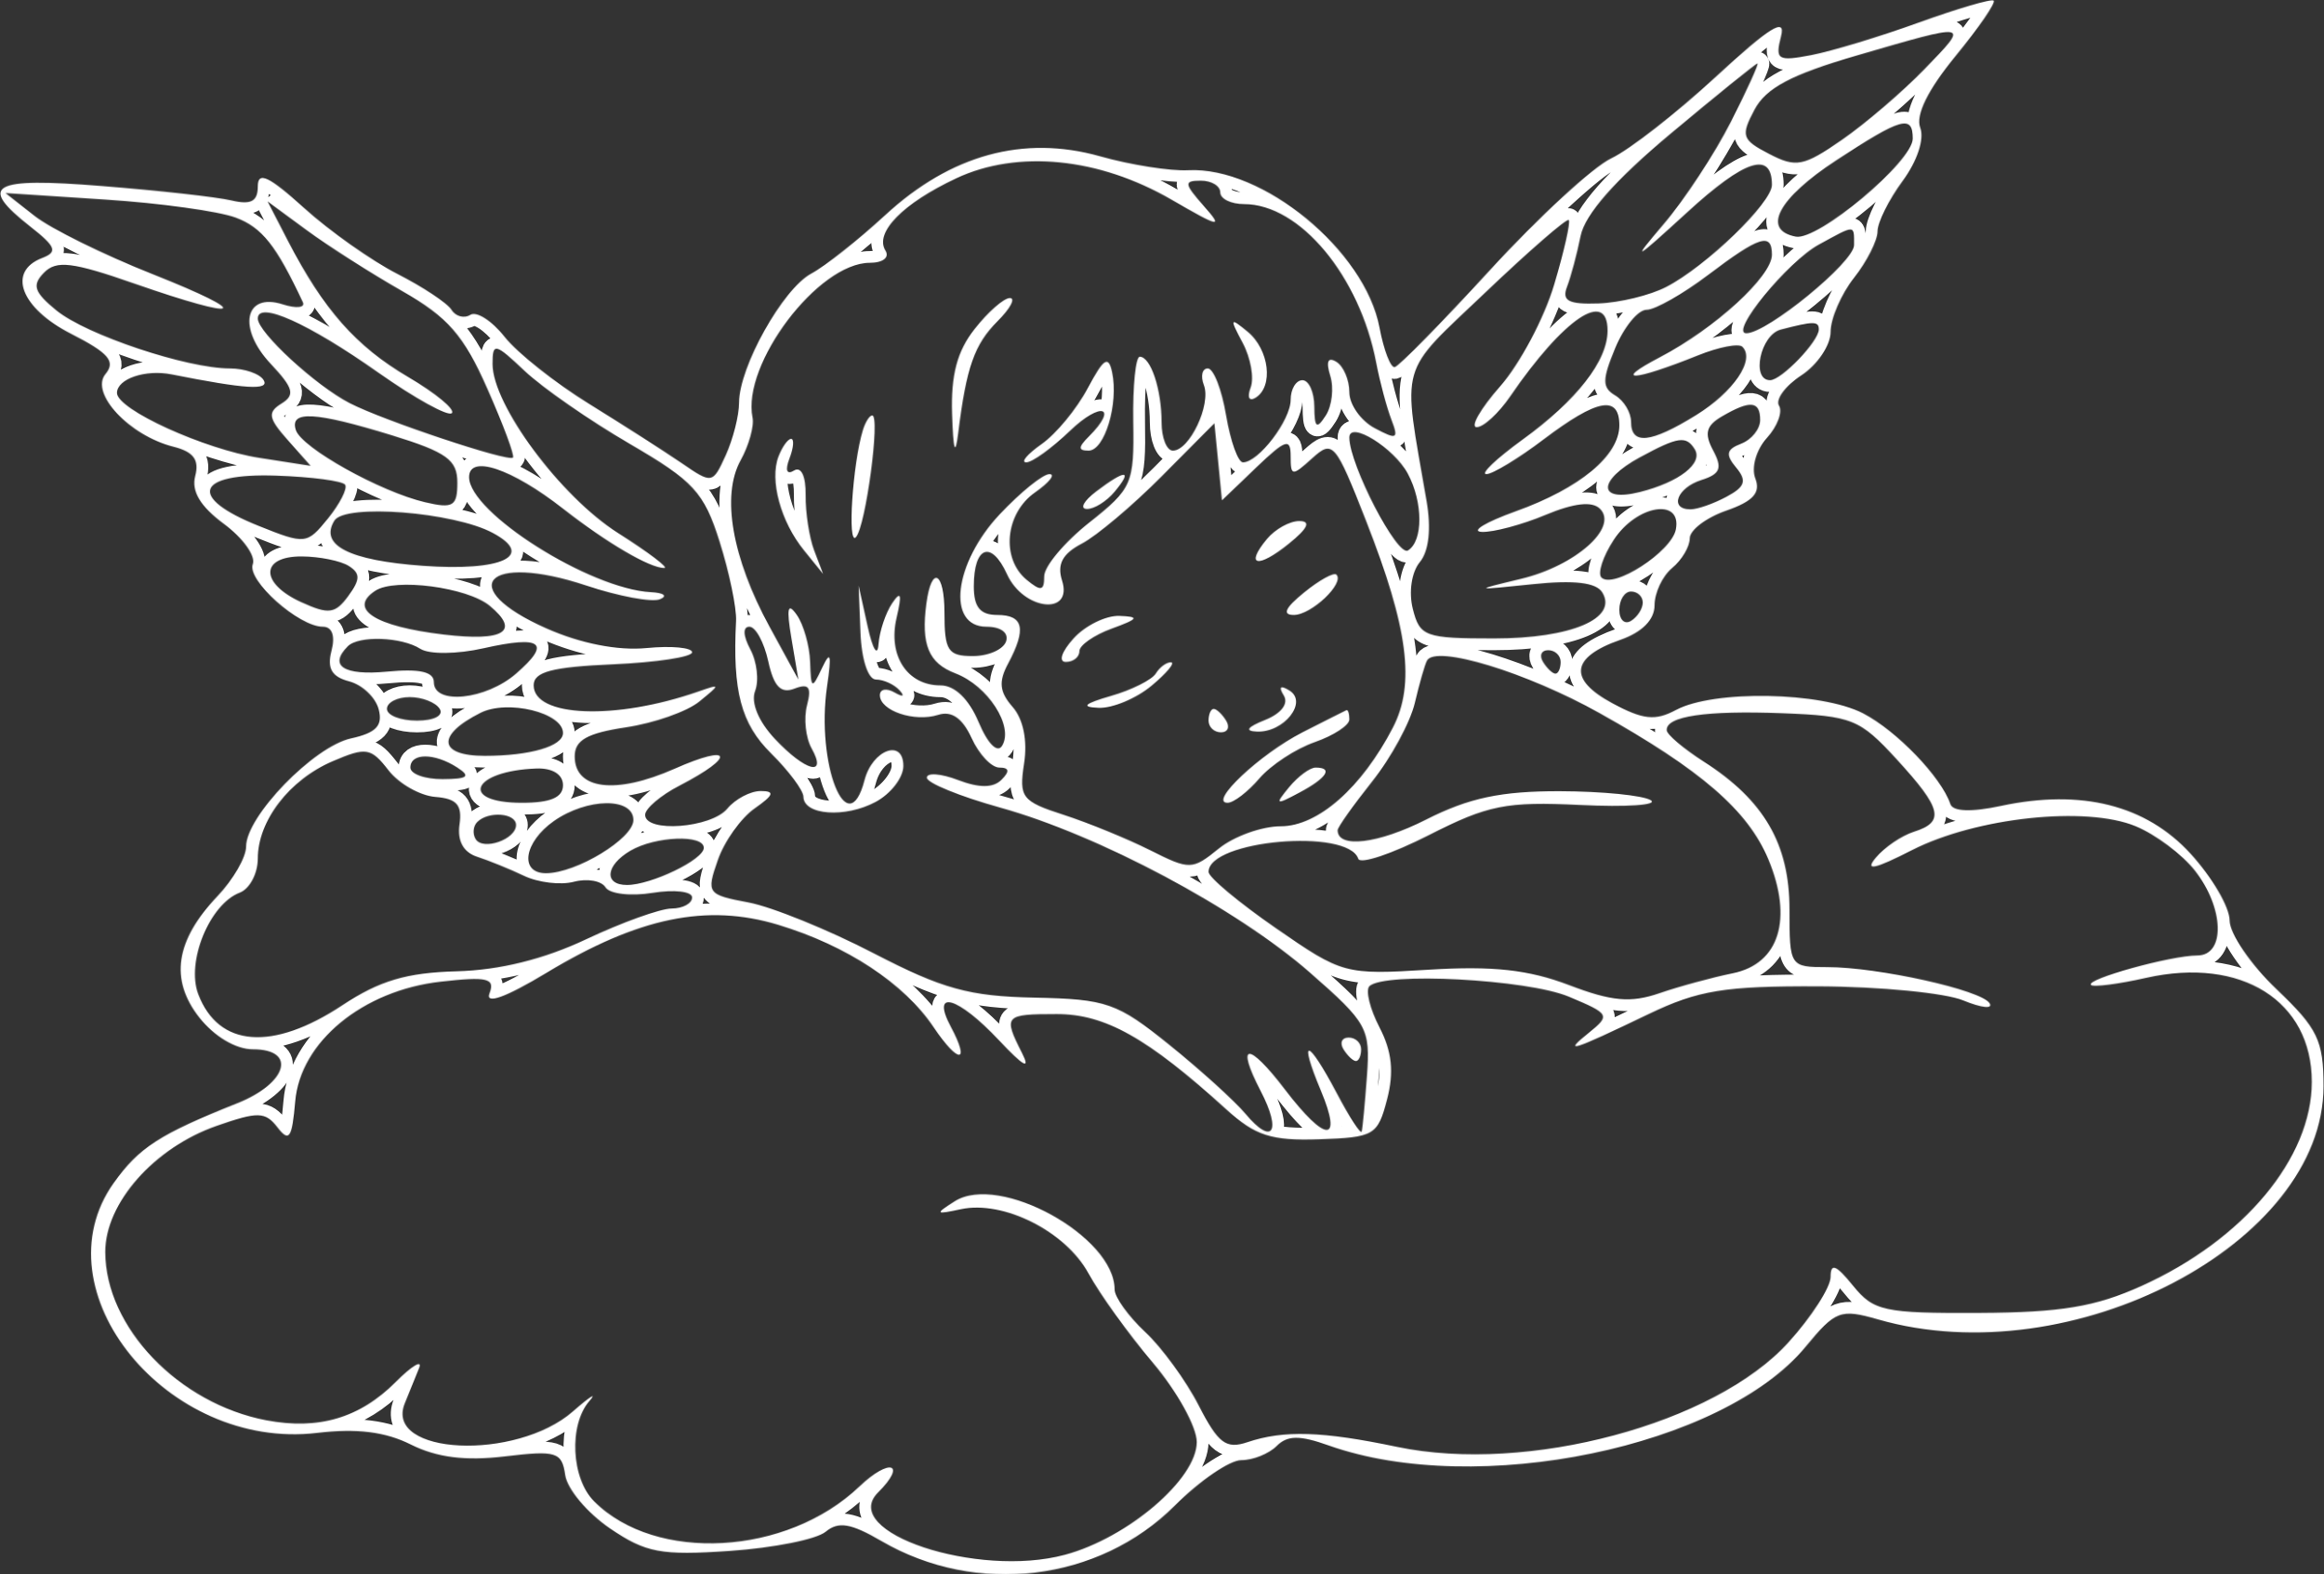<svg width="2579" height="1747" viewBox="0 0 2579 1747" fill="none" xmlns="http://www.w3.org/2000/svg">
<rect x="0" y="0" width="2579" height="1747" fill="#333333" stroke="none"/>
<mask id="path-1-inside-1_1460_280" fill="white">
<path fill-rule="evenodd" clip-rule="evenodd" d="M2129.13 25.092C2086.15 40.617 2032.55 56.846 2010.03 61.158C1972.74 68.295 1969.73 66.42 1976.46 40.292C1982 18.748 1963.99 29.911 1904.28 85.019C1860.52 125.397 1808.23 166.204 1788.06 175.686C1767.9 185.181 1707.45 240.85 1653.72 299.423C1600 357.983 1552.3 406.566 1547.71 407.373C1543.14 408.181 1535.59 388.5 1530.92 363.636C1514.85 277.984 1401.17 184.504 1318.44 188.906C1298.68 189.961 1254.68 182.98 1220.64 173.394C1135.92 149.532 1055.02 171.7 982.366 238.661C952.513 266.183 915.536 295.411 900.205 303.617C868.75 320.445 820.128 407.399 820.128 446.787C820.128 461.062 813.498 487.281 805.41 505.06C790.874 536.932 790.236 537.05 756.566 513.956C737.797 501.088 691.559 471.495 653.813 448.18C616.067 424.879 573.814 391.353 559.903 373.678C546.005 356.003 528.93 345.049 521.974 349.347C515.019 353.659 505.602 351.132 501.031 343.746C496.472 336.361 469.432 318.426 440.933 303.89C412.448 289.354 365.949 256.532 337.62 230.925C298.154 195.275 286.106 189.649 286.106 206.855C286.106 223.513 278.539 227.538 256.8 222.406C240.675 218.616 176.215 211.426 113.526 206.438C-9.937 196.604 -25.15 205.174 33.644 251.426C62.234 273.907 64.331 279.547 46.669 286.32C7.633 301.311 23.107 341.91 78.671 370.265C120.703 391.704 128.687 401.004 117.082 414.993C99.472 436.21 143.574 483.413 192.496 495.695C214.743 501.283 221.359 510.179 216.657 528.179C212.229 545.112 222.336 561.966 248.49 581.308C269.565 596.886 283.996 616.996 280.544 625.984C273.706 643.789 331.511 695.393 358.277 695.393C368.593 695.393 372.188 705.527 367.825 722.212C362.745 741.658 368.124 750.945 387.375 755.985C401.989 759.802 416.785 773.777 420.25 787.05C425.017 805.246 417.463 813.165 389.446 819.326C348.118 828.391 273.081 905.798 273.081 939.35C273.081 951.242 258.845 975.95 241.444 994.25C194.58 1043.55 188.068 1086.92 221.19 1129.03C237.732 1150.05 261.684 1164.29 280.544 1164.29C329.818 1164.29 318.981 1201.97 263.313 1224.15C177.153 1258.47 154.229 1273.27 126.186 1312.64C41.146 1432.07 185.541 1609.65 351.687 1589.97C396.024 1584.72 427.479 1588.63 456.199 1602.96C484.815 1617.25 516.387 1621.21 560.216 1616.01C617.512 1609.22 623.491 1611.07 627.203 1636.7C629.43 1652.19 651.781 1678.81 676.854 1695.88C716.723 1722.99 733.46 1726.13 810.164 1720.87C858.421 1717.55 906.132 1708.02 916.187 1699.65C930.423 1687.85 944.217 1690.15 978.251 1709.98C1083.6 1771.36 1219.39 1754.92 1303.76 1670.56C1331.47 1642.84 1364.7 1620.16 1377.59 1620.16C1390.49 1620.16 1408.07 1613.13 1416.68 1604.52C1428.65 1592.55 1442.22 1592.39 1474.64 1603.91C1638.93 1662.19 1911.93 1605.71 2003.64 1494.45C2036.86 1454.12 2042.36 1452.05 2084.13 1464.03C2299.45 1525.78 2578.49 1379.74 2578.49 1205.29C2578.49 1154.5 2571.97 1141.03 2526.39 1097.67C2497.74 1070.41 2474.29 1036.06 2474.29 1021.34C2474.29 1006.62 2454.7 973.202 2430.76 947.074C2381.44 893.255 2309.7 875.216 2220.56 894.219C2187.45 901.279 2167.13 900.536 2164.33 892.161C2154.41 862.399 2104.72 810.768 2067.46 791.491C2021.16 767.552 1901.64 765.415 1859.86 787.779C1836.89 800.062 1823.26 798.616 1789.14 780.238C1740.05 753.81 1743.18 729.128 1798.04 710.007C1822.34 701.528 1836.07 687.683 1836.07 671.61C1836.07 657.79 1844.86 639.191 1855.61 630.269C1866.36 621.347 1875.15 606.55 1875.15 597.381C1875.15 588.224 1893.38 574.353 1915.68 566.59C1945.61 556.157 1954.05 546.818 1947.93 530.863C1943.28 518.762 1948.92 499.03 1960.77 485.927C1972.39 473.097 1978.45 456.998 1974.23 450.16C1969.99 443.335 1981.14 428.174 1999 416.478C2016.85 404.781 2031.45 383.095 2031.45 368.272C2031.45 353.45 2043.17 326.41 2057.5 308.201C2071.82 289.98 2083.55 266.847 2083.55 256.779C2083.55 246.711 2096.06 221.547 2111.35 200.863C2127.54 178.955 2135.7 154.26 2130.89 141.704C2125.54 127.767 2139.37 99.738 2170.04 62.291C2196.13 30.458 2215.18 2.715 2212.38 0.644C2209.58 -1.44 2172.12 9.566 2129.13 25.092ZM2135.65 76.71C2111.34 101.782 2070.12 137.093 2044.02 155.172C2001.51 184.634 1993.1 186.262 1963.31 170.802C1932.93 155.041 1931.52 150.795 1947.04 121.645C1959.82 97.627 1987.68 82.831 2059.61 61.861C2187.08 24.675 2186.23 24.519 2135.65 76.71ZM1920.98 134.84C1902.96 170.398 1869.27 221.677 1846.1 248.808C1809.55 291.621 1813.02 289.875 1872.29 235.601C1936.31 176.962 1966.32 167.259 1966.32 205.174C1966.32 225.063 1893.49 295.398 1849.1 318.374C1831.19 327.648 1797.34 335.892 1773.88 336.7C1740.5 337.846 1732.9 333.809 1738.97 318.153C1743.23 307.146 1750 281.839 1754.03 261.937C1758.91 237.75 1792.1 200.017 1854.06 148.216C1905.05 105.586 1948.35 70.588 1950.26 70.444C1952.18 70.314 1939 99.282 1920.98 134.84ZM2122.62 153.843C2122.62 179.255 2017.48 267.303 1992.8 262.549C1954.59 255.19 1973.24 220.088 2037.82 177.835C2110.25 130.437 2122.62 126.947 2122.62 153.843ZM1300.12 221.573C1353.82 252.676 1357.86 253.471 1335.85 228.541C1313.92 203.715 1313.54 200.446 1332.59 200.446C1344.45 200.446 1354.15 206.307 1354.15 213.471C1354.15 220.635 1366.08 226.496 1380.66 226.496C1442.37 226.496 1508.8 306.196 1527.2 402.333C1531.3 423.824 1538.91 452.348 1544.08 465.712C1552.39 487.216 1550.23 488.284 1525.45 475.025C1510.03 466.78 1497.42 448.858 1497.42 435.208C1497.42 421.557 1490.94 406.37 1483.01 401.473C1473.6 395.664 1471.23 401.069 1476.19 416.986C1480.37 430.414 1478.17 450.199 1471.27 460.945C1461.16 476.705 1458.71 474.816 1458.55 451.176C1458.44 435.051 1452.49 421.87 1445.32 421.87C1438.16 421.87 1432.3 431.665 1432.3 443.635C1432.3 466.233 1396.57 513.044 1379.33 513.044C1373.9 513.044 1365.51 489.6 1360.66 460.945C1355.82 432.29 1346.7 408.845 1340.38 408.845C1334.08 408.845 1332.11 417.181 1336.02 427.366C1344.28 448.871 1320.04 500.02 1301.59 500.02C1294.68 500.02 1289.03 485.848 1289.03 468.525C1289.03 432.069 1276.96 395.82 1264.84 395.82C1260.23 395.82 1256.98 428.317 1257.61 468.03C1258.7 536.763 1256.35 542.155 1208.77 579.836C1181.27 601.614 1158.78 628.445 1158.78 639.464C1158.78 655.811 1155.17 656.514 1139.24 643.294C1110.58 619.51 1115.43 569.612 1148.66 546.349C1164.57 535.2 1171.72 526.069 1164.55 526.069C1157.36 526.069 1132.61 546.076 1109.54 570.537C1058.5 624.655 1050.11 695.393 1094.73 695.393C1110.66 695.393 1119.62 702.127 1116.45 711.675C1113.46 720.636 1096.86 727.956 1079.55 727.956C1051.92 727.956 1048.06 722.042 1048.06 679.738C1048.06 634.307 1033.79 626.882 1028.07 669.344C1021.9 715.204 1030.44 735.836 1060.29 747.194C1096.33 760.896 1125.34 805.975 1112 827.557C1106.78 836.011 1096.04 825.148 1085.98 801.234C1075.22 775.653 1059.54 760.518 1043.78 760.518C1006.78 760.518 985.206 727.539 994.91 685.794C1001.11 659.119 999.846 654.86 990.051 669.344C982.77 680.089 975.958 700.603 974.916 714.931C973.861 729.284 968.469 720.505 962.907 695.393L952.826 649.806L954.858 701.906C956.017 731.759 963.376 754.006 972.09 754.006C980.439 754.006 992.161 759.346 998.14 765.858C1004.44 772.749 1002.16 773.79 992.708 768.346C983.76 763.201 976.427 764.556 976.427 771.381C976.427 788.678 1014.76 801.586 1041.21 793.185C1056.07 788.47 1068.11 796.871 1078.18 818.948C1086.38 836.961 1100.26 851.693 1109.01 851.693C1119.99 851.693 1120.73 855.873 1111.4 865.199C1102.2 874.408 1086.87 874.512 1063.21 865.525C1044.13 858.27 1028.53 857.098 1028.53 862.907C1028.53 868.716 1065.02 883.617 1109.62 896.017C1219.41 926.547 1372.32 1007.97 1453.86 1079.34C1517.3 1134.85 1520.79 1141.17 1516.95 1193.53C1514.71 1224.01 1512.08 1251.88 1511.09 1255.47C1510.1 1259.05 1497.7 1240 1483.51 1213.13C1451.04 1151.62 1440.56 1149.7 1465.7 1209.88C1490.26 1268.65 1471.18 1268.23 1426.02 1209.02C1385.19 1155.49 1370.86 1156.32 1399.01 1210.61C1422.54 1255.95 1412.11 1271.64 1382.19 1235.93C1370.18 1221.6 1332.12 1187.12 1297.62 1159.32C1239.66 1112.62 1228.24 1108.62 1147.98 1106.98C1075.48 1105.51 1045.92 1097.34 969.498 1057.72C919.131 1031.61 856.624 1006.25 830.6 1001.36C784.857 992.779 783.71 991.216 796.54 954.446C803.821 933.528 822.212 907.713 837.399 897.072C858.682 882.171 860.232 877.742 844.159 877.742C832.697 877.742 816.025 886.534 807.103 897.28C789.233 918.823 715.929 924.32 715.929 904.131C715.929 897.15 733.135 882.535 754.183 871.66C817.028 839.162 812.665 824.653 748.569 852.995C683.249 881.897 637.779 876.258 637.779 839.267C637.779 821.279 651.468 813.516 694.633 807.056C725.906 802.367 762.532 789.499 776.039 778.453C799.9 758.955 799.848 758.642 774.541 767.473C683.223 799.293 592.192 795.751 592.192 760.388C592.192 745.487 612.628 740.082 680.11 737.125C728.472 735.015 768.028 728.998 768.028 723.762C768.028 718.526 745.222 716.416 717.335 719.073C685.385 722.12 644.474 714.097 606.624 697.36C503.922 651.929 539.714 612.907 650.374 649.663C686.492 661.659 723.34 668.523 732.262 664.928C741.197 661.32 736.769 657.778 722.441 657.061C654.816 653.649 520.555 568.765 520.555 529.43C520.555 504.018 567.874 519.882 624.754 564.35C673.415 602.395 720.943 630.269 737.159 630.269C742.617 630.269 719.472 612.763 685.737 591.363C622.019 550.96 546.605 449.327 546.605 403.857C546.605 379.878 549.301 380.464 582.423 411.763C602.117 430.362 654.399 466.637 698.606 492.361C769.865 533.819 781.184 546.128 798.546 600.976C809.317 634.997 817.536 674.554 816.807 688.881C812.821 767.161 822.29 802.914 855.751 835.997C875.341 855.379 891.466 877.013 891.57 884.072C891.882 904.548 937.965 907.869 971.621 889.855C988.592 880.764 1002.48 862.79 1002.48 849.895C1002.48 819.26 968.248 831.751 959.391 865.616C940.739 936.954 905.168 847.824 917.802 761.417C922.973 726.067 921.67 721.17 912.357 740.981C900.961 765.207 900.036 764.751 898.994 734.468C898.382 716.559 891.752 693.114 884.263 682.369C874.142 667.846 872.606 674.528 878.297 708.418L885.956 754.006L853.967 695.393C812.378 619.185 800.317 549.775 821.886 510.765C831.082 494.106 837.047 472.797 835.133 463.42C823.006 403.987 908.046 291.621 965.174 291.621C979.788 291.621 987.342 285.72 982.588 278.023C970.227 258.029 1001.92 225.689 1061.09 197.893C1129.26 165.878 1219.38 174.8 1300.12 221.573ZM261.619 241.462C290.808 252.442 306.568 272.305 336.07 335.319C338.935 341.441 328.841 342.509 313.628 337.677C271.375 324.261 263.352 364.248 300.395 403.687C325.728 430.636 327.786 438.255 312.338 447.816C296.617 457.519 297.711 463.928 319.189 488.128L344.718 516.9L288.164 508.108C226.908 498.6 129.807 454.393 129.807 436.028C129.807 420.372 161.406 409.64 190.425 415.423C272.013 431.691 299.743 433.397 292.501 421.675C288.138 414.615 271.323 408.845 255.133 408.845C207.409 408.845 95.76 371.529 62.716 344.528C37.734 324.105 35.194 316.394 48.857 302.51C62.599 288.534 80.443 290.696 148.98 314.61C269.721 356.758 283.462 349.425 168.882 304.008C115.154 282.712 56.542 253.796 38.633 239.768L6.07 214.24L116.782 221.442C177.674 225.389 242.85 234.402 261.619 241.462ZM446.209 322.92C497.058 351.9 514.589 371.971 540.808 431.261C558.509 471.273 571.313 505.698 569.255 507.756C564.149 512.862 425.551 466.637 388.065 447.334C350.241 427.848 286.106 368.78 286.106 353.437C286.106 333.561 341.996 358.595 419.377 413.13C460.445 442.072 497.344 462.443 501.369 458.418C505.407 454.38 483.538 436.289 452.76 418.21C395.06 384.306 358.863 343.304 319.567 267.316L296.891 223.461L340.342 255.411C364.243 272.982 411.875 303.356 446.209 322.92ZM1724.76 315.639C1713.73 352.773 1686.77 403.596 1664.83 428.565C1642.91 453.534 1631.16 473.97 1638.74 473.97C1646.31 473.97 1663.04 458.6 1675.9 439.818C1735.22 353.281 1783.97 320.367 1783.97 366.866C1783.97 400.392 1749.72 444.273 1689.46 487.919C1660.5 508.903 1642.48 526.069 1649.45 526.069C1656.41 526.069 1685.13 508.655 1713.27 487.359C1772.46 442.567 1797 438.06 1797 471.951C1797 505.542 1753.29 541.777 1681.9 567.384C1648.49 579.367 1631.61 589.631 1644.37 590.178C1657.14 590.738 1688.94 582.272 1715.06 571.357C1746.68 558.137 1766.88 555.87 1775.55 564.532C1796.28 585.268 1748.4 627.755 1687.93 642.278C1634.54 655.107 1634.63 655.146 1701.16 648.217C1746.73 643.463 1771.3 646.355 1778.05 657.269C1795.9 686.159 1743.65 708.418 1658 708.418C1581.36 708.418 1575.53 706.308 1567.85 675.687C1563.16 657.009 1566.48 634.71 1575.56 623.769C1585.71 611.552 1588.42 586.753 1583.04 555.558C1556.08 399.35 1551.05 417.142 1648.36 324.509C1697.06 278.14 1738.69 241.983 1740.86 244.158C1743.04 246.333 1735.78 278.505 1724.76 315.639ZM2057.5 272.005C2057.5 290.878 1961.01 369.77 1937.93 369.77C1918.72 369.77 1983.68 290.357 2018.42 271.38C2059.41 248.99 2057.5 248.964 2057.5 272.005ZM1966.32 282.673C1966.32 306.665 1903.32 364.313 1842.1 396.341C1788.31 424.475 1812.15 423.316 1884.42 394.27C1907.42 385.022 1929.54 380.75 1933.56 384.775C1948.03 399.233 1923.86 434.856 1882.09 460.684C1831.76 491.788 1810.02 494.028 1810.02 468.109C1810.02 457.715 1802.13 444.533 1792.49 438.802C1777.8 430.076 1777.8 421.518 1792.53 386.051C1802.19 362.776 1817.82 343.72 1827.28 343.72C1836.72 343.72 1867.48 326.306 1895.62 305.01C1952.61 261.885 1966.32 257.561 1966.32 282.673ZM1081.58 365.016C1062.16 389.698 1055.12 416.204 1056.53 459.447C1057.85 500.215 1060.05 506.988 1063.36 480.482C1072.51 407.074 1081.29 382.131 1107 356.42C1121.15 342.275 1127.29 330.696 1120.65 330.696C1114 330.696 1096.41 346.143 1081.58 365.016ZM1379.07 380.555C1387.96 397.24 1391.92 419.513 1387.86 430.076C1383.73 440.86 1386.14 445.784 1393.37 441.316C1413.45 428.903 1408.52 387.862 1384.58 368.103C1364.86 351.848 1364.36 352.968 1379.07 380.555ZM2018.42 365.485C2018.42 378.627 1976.91 421.87 1964.3 421.87C1943.02 421.87 1953.57 371.607 1976.09 365.719C2012.4 356.237 2018.42 356.198 2018.42 365.485ZM1207.03 430.844C1194.91 453.69 1171.92 481.537 1155.95 492.713C1139.99 503.901 1132.31 513.044 1138.89 513.044C1145.46 513.044 1167.28 497.297 1187.37 478.047C1221.84 445.015 1241.63 451.033 1208.27 484.39C1196.39 496.268 1196.34 500.02 1208.02 500.02C1225.87 500.02 1241.55 447.868 1234.16 413.13C1230.1 393.971 1224.79 397.435 1207.03 430.844ZM1953.3 466.064C1953.3 476.041 1943.84 487.828 1932.29 492.27C1915.77 498.613 1914.56 504.266 1926.62 518.802C1938.8 533.481 1936.6 540.136 1915.92 551.207C1901.6 558.879 1883.64 565.144 1876.01 565.144C1852 565.144 1860.92 541.23 1888.16 532.582C1909.02 525.965 1911.6 519.453 1901.11 499.837C1891 480.964 1893.24 472.302 1910.87 462.039C1942.33 443.726 1953.3 444.768 1953.3 466.064ZM435.372 483.165C495.703 501.739 507.53 510.322 507.53 535.513C507.53 561.719 502.867 564.558 471.711 557.277C422.125 545.711 334.715 496.92 328.307 477.226C321.13 455.175 349.603 456.751 435.372 483.165ZM957.554 477.226C946.196 513.982 940.166 606.55 949.817 596.026C960.693 584.174 977.196 460.945 967.909 460.945C964.978 460.945 960.315 468.278 957.554 477.226ZM1394.16 518.658C1426.67 487.516 1432.3 485.666 1432.3 506.115C1432.3 528.583 1433.82 528.726 1456.25 508.434C1479.1 487.763 1481.85 490.967 1516.14 578.391C1562.73 697.152 1570.74 759.02 1545.76 807.239C1511.15 874.03 1462.57 916.817 1421.35 916.817C1400.3 916.817 1369.34 927.953 1352.52 941.564C1323.06 965.413 1320.3 965.478 1276.18 943.323C1251.01 930.689 1207.87 913.04 1180.31 904.131C1133.89 889.113 1130.66 884.893 1136.5 847.004C1140.41 821.631 1135.55 797.86 1123.7 784.393C1109.13 767.825 1107.94 756.454 1118.66 736.409C1139.36 697.751 1135.94 682.369 1106.68 682.369C1087.74 682.369 1080.63 673.681 1080.63 650.575C1080.63 606.016 1100.1 598.957 1117.51 637.185C1135.8 677.315 1191.09 683.554 1178.56 644.088C1172.84 626.036 1179.09 614.378 1200.48 603.216C1216.95 594.633 1256.79 561.067 1289.03 528.635L1347.64 469.671L1351.83 512.432L1356.03 555.193L1394.16 518.658ZM1562.25 525.509C1579.27 557.329 1579.38 600.338 1562.44 610.797C1550.61 618.117 1497.42 515.61 1497.42 485.458C1497.42 466.376 1547 497.011 1562.25 525.509ZM863.905 506.558C853.823 532.816 866.366 578.859 892.26 610.731L913.426 636.781L903.501 610.731C898.03 596.404 893.771 568.739 894.031 549.267C894.305 528.297 889.043 517.213 881.15 522.097C873.048 527.098 871.068 521.836 876.122 508.668C880.694 496.75 881.501 486.995 877.92 486.995C874.338 486.995 868.034 495.799 863.905 506.558ZM1880.75 498.548C1890.33 514.06 1863.39 535.018 1819.71 545.971C1772.64 557.785 1772.68 533.025 1819.79 507.47C1862.16 484.481 1871.24 483.152 1880.75 498.548ZM383.077 537.935C385.721 542.22 377.137 559.022 363.995 575.252C340.668 604.063 338.844 604.258 287.057 583.535C207.761 551.82 216.983 524.845 306.126 527.763C345.786 529.065 380.42 533.637 383.077 537.935ZM1216.62 545.19C1202.72 555.714 1197.94 564.506 1206.03 564.727C1214.11 564.962 1228 556.352 1236.93 545.607C1257.52 520.794 1249.1 520.625 1216.62 545.19ZM546.891 591.35C594.276 616.71 557.09 634.163 469.237 627.807C387.193 621.868 354.187 605 371.081 577.661C382.816 558.684 503.388 568.062 546.891 591.35ZM1859.73 587.495C1854.97 612.177 1790.29 653.961 1777.16 640.819C1772.6 636.26 1778.8 617.361 1790.94 598.84C1816.21 560.286 1866.56 551.976 1859.73 587.495ZM1405.99 598.019C1380.99 628.146 1395.8 631.207 1430.49 603.099C1451.43 586.114 1455.05 578.169 1441.85 578.169C1431.19 578.169 1415.05 587.104 1405.99 598.019ZM387.049 627.976C400.022 636.221 399.918 642.981 386.515 661.307C372.071 681.066 364.751 682.043 334.416 668.21C288.19 647.149 288.503 617.179 334.95 617.439C354.643 617.556 378.088 622.298 387.049 627.976ZM1447.14 657.439C1426.19 674.423 1422.57 682.369 1435.78 682.369C1455.28 682.369 1492.53 647.045 1483.01 637.589C1480.19 634.801 1464.05 643.724 1447.14 657.439ZM543.348 672.105C577.773 700.551 559.421 712.026 492.252 704.068C416.147 695.055 385.825 675.622 416.46 655.498C438.354 641.119 518.562 651.617 543.348 672.105ZM1823.05 668.575C1823.05 675.322 1817.19 684.453 1810.02 688.881C1802.86 693.309 1797 687.787 1797 676.625C1797 665.462 1802.86 656.319 1810.02 656.319C1817.19 656.319 1823.05 661.828 1823.05 668.575ZM1191.34 708.418C1177.97 723.189 1174.28 734.468 1182.81 734.468C1191.08 734.468 1197.85 729.102 1197.85 722.524C1197.85 715.96 1213.98 704.706 1233.67 697.504C1263.55 686.602 1264.96 684.257 1242.2 683.397C1227.2 682.837 1204.3 694.091 1191.34 708.418ZM852.521 733.726C858.708 761.86 866.471 769.935 881.71 764.087C897.574 758.004 900.844 762.341 895.569 782.517C891.765 797.04 894.044 818.544 900.622 830.306C918.596 862.412 893.888 856.043 859.828 819.794C841.71 800.505 833.062 779.534 837.972 766.744C842.44 755.126 840.043 734.312 832.645 720.505C824.478 705.227 824.088 695.393 831.655 695.393C838.506 695.393 847.897 712.638 852.521 733.726ZM466.501 719.958C476.335 726.184 507.282 725.898 536.601 719.307C601.257 704.784 612.133 713.251 572.746 747.415C539.115 776.578 481.48 782.582 481.48 756.923C481.48 745.383 465.551 741.814 429.38 745.266C381.501 749.825 364.36 738.714 385.968 717.106C398.121 704.954 445.466 706.634 466.501 719.958ZM1775.08 791.257C1887.64 854.219 1939.72 899.312 1962.32 953.378C1989.95 1019.49 1974.48 1069.42 1923.14 1079.85C1900.32 1084.49 1863.54 1094.5 1841.4 1102.1C1809.54 1113.04 1788.62 1111.15 1741.13 1093.02C1696.59 1076 1656.65 1071.61 1586.02 1075.96C1492.44 1081.71 1489.71 1080.97 1416.02 1029.99C1374.82 1001.49 1341.13 973.359 1341.13 967.484C1341.13 932.278 1495.86 918.654 1507.27 952.857C1509.41 959.278 1544.7 947.478 1585.69 926.625C1651.46 893.19 1671.24 889.256 1753.75 893.216C1805.19 895.678 1840.36 893.294 1831.9 887.915C1823.45 882.536 1777.97 878.055 1730.82 877.938C1665.68 877.795 1630.16 885.31 1582.76 909.315C1529.36 936.342 1484.4 941.773 1484.4 921.168C1484.4 917.938 1501.62 893.659 1522.65 867.205C1543.7 840.765 1565.02 801.547 1570.04 780.055C1575.07 758.564 1581.17 737.347 1583.61 732.905C1593.3 715.257 1694.09 745.969 1775.08 791.257ZM1731.87 734.468C1731.87 741.632 1729.29 747.493 1726.13 747.493C1722.96 747.493 1716.76 741.632 1712.34 734.468C1707.91 727.305 1710.5 721.443 1718.08 721.443C1725.66 721.443 1731.87 727.305 1731.87 734.468ZM1282.64 747.285C1278.28 754.331 1255.96 765.533 1233.03 772.162C1202.89 780.876 1199.06 784.549 1219.2 785.396C1234.53 786.034 1260.9 775.041 1277.81 760.948C1294.73 746.868 1304.51 735.146 1299.56 734.898C1294.61 734.664 1286.99 740.238 1282.64 747.285ZM1424.61 771.641C1430.24 780.759 1421.96 791.609 1403.83 798.877C1383.99 806.835 1380.93 811.25 1394.89 811.797C1424.86 812.956 1451.68 779 1430.92 766.184C1420.94 760.01 1418.65 762.003 1424.61 771.641ZM487.992 786.568C492.564 793.953 481.61 799.593 462.711 799.593C444.385 799.593 429.38 793.732 429.38 786.568C429.38 779.404 440.751 773.543 454.662 773.543C468.572 773.543 483.564 779.404 487.992 786.568ZM624.754 813.321C624.754 828.013 588.285 838.668 537.943 838.668C486.286 838.668 484.007 815.692 533.215 790.957C563.303 775.822 624.754 790.84 624.754 813.321ZM1341.13 799.593C1341.13 806.757 1347.34 812.618 1354.92 812.618C1362.5 812.618 1365.09 806.757 1360.66 799.593C1356.23 792.429 1350.03 786.568 1346.87 786.568C1343.7 786.568 1341.13 792.429 1341.13 799.593ZM1445.32 812.631C1398.33 836.571 1340.71 890.767 1362.26 890.767C1368.95 890.767 1384.8 878.641 1397.48 863.819C1410.18 848.996 1437.86 830.84 1459 823.467C1480.13 816.095 1497.42 804.777 1497.42 798.316C1497.42 791.856 1495.95 787.206 1494.17 787.988C1492.38 788.769 1470.4 799.853 1445.32 812.631ZM2104.75 842.458C2155.14 897.449 2158.57 911.92 2123.79 922.952C2110.12 927.302 2091.11 940.262 2081.58 951.75C2069.01 966.885 2080.11 964.553 2121.79 943.297C2192.86 907.035 2315.02 894.011 2370.08 916.817C2392.07 925.922 2421.58 948.012 2435.66 965.921C2468.24 1007.34 2469.81 1060.07 2438.48 1060.17C2409.01 1060.26 2314.06 1086.56 2320.38 1092.88C2323.04 1095.53 2350.73 1091.96 2381.92 1084.96C2487.11 1061.33 2565.47 1110.6 2565.47 1200.4C2565.47 1285.02 2489.86 1375.67 2376.61 1426.82C2325.26 1450.01 2287.13 1456.35 2196.38 1456.79C2090.77 1457.3 2079.21 1454.81 2056.36 1426.6C2037.54 1403.38 2031.45 1400.98 2031.45 1416.79C2031.45 1428.32 2010.48 1460.95 1984.84 1489.31C1902.98 1579.93 1694.79 1635.62 1550.59 1605.47C1467.34 1588.07 1424.76 1586.73 1384.37 1600.21C1360.53 1608.18 1351.87 1601.67 1330.29 1559.57C1316.16 1532.01 1289.36 1495.24 1270.75 1477.88C1252.15 1460.5 1236.93 1439.31 1236.93 1430.79C1236.93 1371.93 1109.14 1301.47 1059.47 1332.94C1037.25 1347.03 1037.88 1347.83 1066.4 1341.7C1113.54 1331.6 1182.55 1366.33 1207.92 1412.95C1220.29 1435.69 1252.4 1480.25 1279.26 1511.98C1306.13 1543.69 1328.1 1583.34 1328.1 1600.07C1328.1 1641 1251.67 1706.36 1181.82 1725.17C1084.48 1751.39 930.397 1700.06 974.369 1656.09C1006.87 1623.59 987.303 1617.35 953.634 1649.46C873.218 1726.17 727.729 1734.3 659.335 1665.91C633.859 1640.43 631.045 1581.01 654.06 1554.58C663.021 1544.31 654.803 1549.48 635.799 1566.07C572.511 1621.36 426.137 1614.48 449.152 1557.29C453.985 1545.31 461.148 1527.59 465.082 1517.92C469.015 1508.25 457.241 1515.34 438.902 1533.66C399.254 1573.33 353.445 1586.87 295.784 1575.97C198.279 1557.54 116.925 1472.63 116.834 1389.18C116.769 1334.9 171.07 1273.45 240.519 1249.21C286.289 1233.23 294.494 1233.45 308.04 1251.06C320.844 1267.72 324.152 1262.85 327.578 1222.28C333.152 1156.1 402.51 1099 489.152 1089.23C540.9 1083.39 549.639 1085.49 543.231 1102.19C538.308 1115.02 560.906 1106.86 606.78 1079.24C708.739 1017.84 784.349 1002.21 863.514 1026.14C939.632 1049.14 1003.36 1091.1 1036.06 1139.76C1063.63 1180.79 1077.19 1180.51 1055.18 1139.36C1032.45 1096.9 1062.76 1105.47 1108.84 1154.52C1135.81 1183.24 1143.95 1187.7 1134.16 1168.41C1113.08 1126.92 1114.61 1125.22 1172.67 1125.22C1226.49 1125.22 1273.32 1151.51 1360.66 1230.78C1393.15 1260.26 1410.59 1265.89 1464.04 1264.11C1524.99 1262.09 1528.92 1259.78 1539.3 1219.7C1547.08 1189.65 1544.64 1166.57 1530.87 1139.95C1520.2 1119.33 1515.16 1098.8 1519.66 1094.31C1535.76 1078.21 1694.58 1086.53 1740.96 1105.91C1786.37 1124.89 1787.28 1126.52 1763.34 1145.81C1733.81 1169.6 1742.96 1166.75 1829.56 1125.18C1884.59 1098.75 1913.87 1094 2018.42 1094.45C2086.48 1094.75 2158.61 1101.77 2178.72 1110.07C2198.83 1118.35 2211.97 1119.77 2207.91 1113.21C2198.86 1098.55 2084.39 1073.12 2027.55 1073.12C1986.29 1073.12 1985.86 1072.45 1985.86 1008.94C1985.86 936.654 1957.53 887.824 1890.84 845.18C1868.44 830.853 1849.88 815.158 1849.61 810.312C1848.71 794.682 1892.72 788.196 1977.76 791.4C2055.1 794.305 2063.85 797.834 2104.75 842.458ZM483.082 884.242C506.866 886.091 513.092 893.177 509.953 914.837C507.322 933.007 514.264 945.745 529.49 950.643C542.489 954.837 565.921 964.371 581.564 971.834C597.22 979.311 622.123 982.267 636.906 978.399C651.703 974.531 667.489 977.318 671.983 984.599C676.489 991.88 699.934 994.628 724.095 990.708C748.257 986.787 768.028 989.066 768.028 995.787C768.028 1002.49 757.778 1008.04 745.235 1008.12C732.692 1008.19 690.204 1023.47 650.804 1042.06C603.524 1064.38 554.485 1076.52 506.579 1077.75C451.262 1079.19 421.096 1088.16 379.86 1115.45C302.478 1166.66 242.408 1162.05 220.031 1103.16C206.394 1067.31 232.548 1003.32 266.087 990.447C277.093 986.214 286.106 969.229 286.106 952.688C286.106 910.748 321.104 865.225 369.179 844.646C406.274 828.769 411.706 829.641 430.982 854.545C442.614 869.563 466.059 882.926 483.082 884.242ZM507.53 851.693C522.756 861.526 519.161 864.366 491.249 864.522C471.555 864.626 455.43 858.856 455.43 851.693C455.43 835.229 482.04 835.229 507.53 851.693ZM624.754 871.23C624.754 884.88 611 890.767 579.167 890.767C508.585 890.767 523.785 855.235 595.448 852.722C613.266 852.096 624.754 859.351 624.754 871.23ZM1430.63 873.366C1414.43 893.008 1415.5 893.581 1442.07 879.423C1472.38 863.272 1479.84 851.693 1459.94 851.693C1453.66 851.693 1440.47 861.448 1430.63 873.366ZM702.904 909.966C702.904 930.428 639.538 968.917 605.868 968.917C576.106 968.917 581.329 934.362 614.634 911.047C651.586 885.154 702.904 884.528 702.904 909.966ZM572.655 915.424C572.655 931.405 535.963 944.235 527.836 931.093C524.228 925.244 525.009 916.7 529.594 912.115C542.007 899.703 572.655 902.06 572.655 915.424ZM781.053 940.77C781.053 953.769 722.702 981.942 695.779 981.942C669.768 981.942 671.996 960.021 699.648 943.909C727.391 927.758 781.053 925.687 781.053 940.77ZM1490.91 1164.29C1495.34 1171.45 1501.54 1177.32 1504.71 1177.32C1507.87 1177.32 1510.45 1171.45 1510.45 1164.29C1510.45 1157.13 1504.24 1151.27 1496.66 1151.27C1489.08 1151.27 1486.48 1157.13 1490.91 1164.29Z"/>
</mask>
<path fill-rule="evenodd" clip-rule="evenodd" d="M2129.13 25.092C2086.15 40.617 2032.55 56.846 2010.03 61.158C1972.74 68.295 1969.73 66.42 1976.46 40.292C1982 18.748 1963.99 29.911 1904.28 85.019C1860.52 125.397 1808.23 166.204 1788.06 175.686C1767.9 185.181 1707.45 240.85 1653.72 299.423C1600 357.983 1552.3 406.566 1547.71 407.373C1543.14 408.181 1535.59 388.5 1530.92 363.636C1514.85 277.984 1401.17 184.504 1318.44 188.906C1298.68 189.961 1254.68 182.98 1220.64 173.394C1135.92 149.532 1055.02 171.7 982.366 238.661C952.513 266.183 915.536 295.411 900.205 303.617C868.75 320.445 820.128 407.399 820.128 446.787C820.128 461.062 813.498 487.281 805.41 505.06C790.874 536.932 790.236 537.05 756.566 513.956C737.797 501.088 691.559 471.495 653.813 448.18C616.067 424.879 573.814 391.353 559.903 373.678C546.005 356.003 528.93 345.049 521.974 349.347C515.019 353.659 505.602 351.132 501.031 343.746C496.472 336.361 469.432 318.426 440.933 303.89C412.448 289.354 365.949 256.532 337.62 230.925C298.154 195.275 286.106 189.649 286.106 206.855C286.106 223.513 278.539 227.538 256.8 222.406C240.675 218.616 176.215 211.426 113.526 206.438C-9.937 196.604 -25.15 205.174 33.644 251.426C62.234 273.907 64.331 279.547 46.669 286.32C7.633 301.311 23.107 341.91 78.671 370.265C120.703 391.704 128.687 401.004 117.082 414.993C99.472 436.21 143.574 483.413 192.496 495.695C214.743 501.283 221.359 510.179 216.657 528.179C212.229 545.112 222.336 561.966 248.49 581.308C269.565 596.886 283.996 616.996 280.544 625.984C273.706 643.789 331.511 695.393 358.277 695.393C368.593 695.393 372.188 705.527 367.825 722.212C362.745 741.658 368.124 750.945 387.375 755.985C401.989 759.802 416.785 773.777 420.25 787.05C425.017 805.246 417.463 813.165 389.446 819.326C348.118 828.391 273.081 905.798 273.081 939.35C273.081 951.242 258.845 975.95 241.444 994.25C194.58 1043.55 188.068 1086.92 221.19 1129.03C237.732 1150.05 261.684 1164.29 280.544 1164.29C329.818 1164.29 318.981 1201.97 263.313 1224.15C177.153 1258.47 154.229 1273.27 126.186 1312.64C41.146 1432.07 185.541 1609.65 351.687 1589.97C396.024 1584.72 427.479 1588.63 456.199 1602.96C484.815 1617.25 516.387 1621.21 560.216 1616.01C617.512 1609.22 623.491 1611.07 627.203 1636.7C629.43 1652.19 651.781 1678.81 676.854 1695.88C716.723 1722.99 733.46 1726.13 810.164 1720.87C858.421 1717.55 906.132 1708.02 916.187 1699.65C930.423 1687.85 944.217 1690.15 978.251 1709.98C1083.6 1771.36 1219.39 1754.92 1303.76 1670.56C1331.47 1642.84 1364.7 1620.16 1377.59 1620.16C1390.49 1620.16 1408.07 1613.13 1416.68 1604.52C1428.65 1592.55 1442.22 1592.39 1474.64 1603.91C1638.93 1662.19 1911.93 1605.71 2003.64 1494.45C2036.86 1454.12 2042.36 1452.05 2084.13 1464.03C2299.45 1525.78 2578.49 1379.74 2578.49 1205.29C2578.49 1154.5 2571.97 1141.03 2526.39 1097.67C2497.74 1070.41 2474.29 1036.06 2474.29 1021.34C2474.29 1006.62 2454.7 973.202 2430.76 947.074C2381.44 893.255 2309.7 875.216 2220.56 894.219C2187.45 901.279 2167.13 900.536 2164.33 892.161C2154.41 862.399 2104.72 810.768 2067.46 791.491C2021.16 767.552 1901.64 765.415 1859.86 787.779C1836.89 800.062 1823.26 798.616 1789.14 780.238C1740.05 753.81 1743.18 729.128 1798.04 710.007C1822.34 701.528 1836.07 687.683 1836.07 671.61C1836.07 657.79 1844.86 639.191 1855.61 630.269C1866.36 621.347 1875.15 606.55 1875.15 597.381C1875.15 588.224 1893.38 574.353 1915.68 566.59C1945.61 556.157 1954.05 546.818 1947.93 530.863C1943.28 518.762 1948.92 499.03 1960.77 485.927C1972.39 473.097 1978.45 456.998 1974.23 450.16C1969.99 443.335 1981.14 428.174 1999 416.478C2016.85 404.781 2031.45 383.095 2031.45 368.272C2031.45 353.45 2043.17 326.41 2057.5 308.201C2071.82 289.98 2083.55 266.847 2083.55 256.779C2083.55 246.711 2096.06 221.547 2111.35 200.863C2127.54 178.955 2135.7 154.26 2130.89 141.704C2125.54 127.767 2139.37 99.738 2170.04 62.291C2196.13 30.458 2215.18 2.715 2212.38 0.644C2209.58 -1.44 2172.12 9.566 2129.13 25.092ZM2135.65 76.71C2111.34 101.782 2070.12 137.093 2044.02 155.172C2001.51 184.634 1993.1 186.262 1963.31 170.802C1932.93 155.041 1931.52 150.795 1947.04 121.645C1959.82 97.627 1987.68 82.831 2059.61 61.861C2187.08 24.675 2186.23 24.519 2135.65 76.71ZM1920.98 134.84C1902.96 170.398 1869.27 221.677 1846.1 248.808C1809.55 291.621 1813.02 289.875 1872.29 235.601C1936.31 176.962 1966.32 167.259 1966.32 205.174C1966.32 225.063 1893.49 295.398 1849.1 318.374C1831.19 327.648 1797.34 335.892 1773.88 336.7C1740.5 337.846 1732.9 333.809 1738.97 318.153C1743.23 307.146 1750 281.839 1754.03 261.937C1758.91 237.75 1792.1 200.017 1854.06 148.216C1905.05 105.586 1948.35 70.588 1950.26 70.444C1952.18 70.314 1939 99.282 1920.98 134.84ZM2122.62 153.843C2122.62 179.255 2017.48 267.303 1992.8 262.549C1954.59 255.19 1973.24 220.088 2037.82 177.835C2110.25 130.437 2122.62 126.947 2122.62 153.843ZM1300.12 221.573C1353.82 252.676 1357.86 253.471 1335.85 228.541C1313.92 203.715 1313.54 200.446 1332.59 200.446C1344.45 200.446 1354.15 206.307 1354.15 213.471C1354.15 220.635 1366.08 226.496 1380.66 226.496C1442.37 226.496 1508.8 306.196 1527.2 402.333C1531.3 423.824 1538.91 452.348 1544.08 465.712C1552.39 487.216 1550.23 488.284 1525.45 475.025C1510.03 466.78 1497.42 448.858 1497.42 435.208C1497.42 421.557 1490.94 406.37 1483.01 401.473C1473.6 395.664 1471.23 401.069 1476.19 416.986C1480.37 430.414 1478.17 450.199 1471.27 460.945C1461.16 476.705 1458.71 474.816 1458.55 451.176C1458.44 435.051 1452.49 421.87 1445.32 421.87C1438.16 421.87 1432.3 431.665 1432.3 443.635C1432.3 466.233 1396.57 513.044 1379.33 513.044C1373.9 513.044 1365.51 489.6 1360.66 460.945C1355.82 432.29 1346.7 408.845 1340.38 408.845C1334.08 408.845 1332.11 417.181 1336.02 427.366C1344.28 448.871 1320.04 500.02 1301.59 500.02C1294.68 500.02 1289.03 485.848 1289.03 468.525C1289.03 432.069 1276.96 395.82 1264.84 395.82C1260.23 395.82 1256.98 428.317 1257.61 468.03C1258.7 536.763 1256.35 542.155 1208.77 579.836C1181.27 601.614 1158.78 628.445 1158.78 639.464C1158.78 655.811 1155.17 656.514 1139.24 643.294C1110.58 619.51 1115.43 569.612 1148.66 546.349C1164.57 535.2 1171.72 526.069 1164.55 526.069C1157.36 526.069 1132.61 546.076 1109.54 570.537C1058.5 624.655 1050.11 695.393 1094.73 695.393C1110.66 695.393 1119.62 702.127 1116.45 711.675C1113.46 720.636 1096.86 727.956 1079.55 727.956C1051.92 727.956 1048.06 722.042 1048.06 679.738C1048.06 634.307 1033.79 626.882 1028.07 669.344C1021.9 715.204 1030.44 735.836 1060.29 747.194C1096.33 760.896 1125.34 805.975 1112 827.557C1106.78 836.011 1096.04 825.148 1085.98 801.234C1075.22 775.653 1059.54 760.518 1043.78 760.518C1006.78 760.518 985.206 727.539 994.91 685.794C1001.11 659.119 999.846 654.86 990.051 669.344C982.77 680.089 975.958 700.603 974.916 714.931C973.861 729.284 968.469 720.505 962.907 695.393L952.826 649.806L954.858 701.906C956.017 731.759 963.376 754.006 972.09 754.006C980.439 754.006 992.161 759.346 998.14 765.858C1004.44 772.749 1002.16 773.79 992.708 768.346C983.76 763.201 976.427 764.556 976.427 771.381C976.427 788.678 1014.76 801.586 1041.21 793.185C1056.07 788.47 1068.11 796.871 1078.18 818.948C1086.38 836.961 1100.26 851.693 1109.01 851.693C1119.99 851.693 1120.73 855.873 1111.4 865.199C1102.2 874.408 1086.87 874.512 1063.21 865.525C1044.13 858.27 1028.53 857.098 1028.53 862.907C1028.53 868.716 1065.02 883.617 1109.62 896.017C1219.41 926.547 1372.32 1007.97 1453.86 1079.34C1517.3 1134.85 1520.79 1141.17 1516.95 1193.53C1514.71 1224.01 1512.08 1251.88 1511.09 1255.47C1510.1 1259.05 1497.7 1240 1483.51 1213.13C1451.04 1151.62 1440.56 1149.7 1465.7 1209.88C1490.26 1268.65 1471.18 1268.23 1426.02 1209.02C1385.19 1155.49 1370.86 1156.32 1399.01 1210.61C1422.54 1255.95 1412.11 1271.64 1382.19 1235.93C1370.18 1221.6 1332.12 1187.12 1297.62 1159.32C1239.66 1112.62 1228.24 1108.62 1147.98 1106.98C1075.48 1105.51 1045.92 1097.34 969.498 1057.72C919.131 1031.61 856.624 1006.25 830.6 1001.36C784.857 992.779 783.71 991.216 796.54 954.446C803.821 933.528 822.212 907.713 837.399 897.072C858.682 882.171 860.232 877.742 844.159 877.742C832.697 877.742 816.025 886.534 807.103 897.28C789.233 918.823 715.929 924.32 715.929 904.131C715.929 897.15 733.135 882.535 754.183 871.66C817.028 839.162 812.665 824.653 748.569 852.995C683.249 881.897 637.779 876.258 637.779 839.267C637.779 821.279 651.468 813.516 694.633 807.056C725.906 802.367 762.532 789.499 776.039 778.453C799.9 758.955 799.848 758.642 774.541 767.473C683.223 799.293 592.192 795.751 592.192 760.388C592.192 745.487 612.628 740.082 680.11 737.125C728.472 735.015 768.028 728.998 768.028 723.762C768.028 718.526 745.222 716.416 717.335 719.073C685.385 722.12 644.474 714.097 606.624 697.36C503.922 651.929 539.714 612.907 650.374 649.663C686.492 661.659 723.34 668.523 732.262 664.928C741.197 661.32 736.769 657.778 722.441 657.061C654.816 653.649 520.555 568.765 520.555 529.43C520.555 504.018 567.874 519.882 624.754 564.35C673.415 602.395 720.943 630.269 737.159 630.269C742.617 630.269 719.472 612.763 685.737 591.363C622.019 550.96 546.605 449.327 546.605 403.857C546.605 379.878 549.301 380.464 582.423 411.763C602.117 430.362 654.399 466.637 698.606 492.361C769.865 533.819 781.184 546.128 798.546 600.976C809.317 634.997 817.536 674.554 816.807 688.881C812.821 767.161 822.29 802.914 855.751 835.997C875.341 855.379 891.466 877.013 891.57 884.072C891.882 904.548 937.965 907.869 971.621 889.855C988.592 880.764 1002.48 862.79 1002.48 849.895C1002.48 819.26 968.248 831.751 959.391 865.616C940.739 936.954 905.168 847.824 917.802 761.417C922.973 726.067 921.67 721.17 912.357 740.981C900.961 765.207 900.036 764.751 898.994 734.468C898.382 716.559 891.752 693.114 884.263 682.369C874.142 667.846 872.606 674.528 878.297 708.418L885.956 754.006L853.967 695.393C812.378 619.185 800.317 549.775 821.886 510.765C831.082 494.106 837.047 472.797 835.133 463.42C823.006 403.987 908.046 291.621 965.174 291.621C979.788 291.621 987.342 285.72 982.588 278.023C970.227 258.029 1001.92 225.689 1061.09 197.893C1129.26 165.878 1219.38 174.8 1300.12 221.573ZM261.619 241.462C290.808 252.442 306.568 272.305 336.07 335.319C338.935 341.441 328.841 342.509 313.628 337.677C271.375 324.261 263.352 364.248 300.395 403.687C325.728 430.636 327.786 438.255 312.338 447.816C296.617 457.519 297.711 463.928 319.189 488.128L344.718 516.9L288.164 508.108C226.908 498.6 129.807 454.393 129.807 436.028C129.807 420.372 161.406 409.64 190.425 415.423C272.013 431.691 299.743 433.397 292.501 421.675C288.138 414.615 271.323 408.845 255.133 408.845C207.409 408.845 95.76 371.529 62.716 344.528C37.734 324.105 35.194 316.394 48.857 302.51C62.599 288.534 80.443 290.696 148.98 314.61C269.721 356.758 283.462 349.425 168.882 304.008C115.154 282.712 56.542 253.796 38.633 239.768L6.07 214.24L116.782 221.442C177.674 225.389 242.85 234.402 261.619 241.462ZM446.209 322.92C497.058 351.9 514.589 371.971 540.808 431.261C558.509 471.273 571.313 505.698 569.255 507.756C564.149 512.862 425.551 466.637 388.065 447.334C350.241 427.848 286.106 368.78 286.106 353.437C286.106 333.561 341.996 358.595 419.377 413.13C460.445 442.072 497.344 462.443 501.369 458.418C505.407 454.38 483.538 436.289 452.76 418.21C395.06 384.306 358.863 343.304 319.567 267.316L296.891 223.461L340.342 255.411C364.243 272.982 411.875 303.356 446.209 322.92ZM1724.76 315.639C1713.73 352.773 1686.77 403.596 1664.83 428.565C1642.91 453.534 1631.16 473.97 1638.74 473.97C1646.31 473.97 1663.04 458.6 1675.9 439.818C1735.22 353.281 1783.97 320.367 1783.97 366.866C1783.97 400.392 1749.72 444.273 1689.46 487.919C1660.5 508.903 1642.48 526.069 1649.45 526.069C1656.41 526.069 1685.13 508.655 1713.27 487.359C1772.46 442.567 1797 438.06 1797 471.951C1797 505.542 1753.29 541.777 1681.9 567.384C1648.49 579.367 1631.61 589.631 1644.37 590.178C1657.14 590.738 1688.94 582.272 1715.06 571.357C1746.68 558.137 1766.88 555.87 1775.55 564.532C1796.28 585.268 1748.4 627.755 1687.93 642.278C1634.54 655.107 1634.63 655.146 1701.16 648.217C1746.73 643.463 1771.3 646.355 1778.05 657.269C1795.9 686.159 1743.65 708.418 1658 708.418C1581.36 708.418 1575.53 706.308 1567.85 675.687C1563.16 657.009 1566.48 634.71 1575.56 623.769C1585.71 611.552 1588.42 586.753 1583.04 555.558C1556.08 399.35 1551.05 417.142 1648.36 324.509C1697.06 278.14 1738.69 241.983 1740.86 244.158C1743.04 246.333 1735.78 278.505 1724.76 315.639ZM2057.5 272.005C2057.5 290.878 1961.01 369.77 1937.93 369.77C1918.72 369.77 1983.68 290.357 2018.42 271.38C2059.41 248.99 2057.5 248.964 2057.5 272.005ZM1966.32 282.673C1966.32 306.665 1903.32 364.313 1842.1 396.341C1788.31 424.475 1812.15 423.316 1884.42 394.27C1907.42 385.022 1929.54 380.75 1933.56 384.775C1948.03 399.233 1923.86 434.856 1882.09 460.684C1831.76 491.788 1810.02 494.028 1810.02 468.109C1810.02 457.715 1802.13 444.533 1792.49 438.802C1777.8 430.076 1777.8 421.518 1792.53 386.051C1802.19 362.776 1817.82 343.72 1827.28 343.72C1836.72 343.72 1867.48 326.306 1895.62 305.01C1952.61 261.885 1966.32 257.561 1966.32 282.673ZM1081.58 365.016C1062.16 389.698 1055.12 416.204 1056.53 459.447C1057.85 500.215 1060.05 506.988 1063.36 480.482C1072.51 407.074 1081.29 382.131 1107 356.42C1121.15 342.275 1127.29 330.696 1120.65 330.696C1114 330.696 1096.41 346.143 1081.58 365.016ZM1379.07 380.555C1387.96 397.24 1391.92 419.513 1387.86 430.076C1383.73 440.86 1386.14 445.784 1393.37 441.316C1413.45 428.903 1408.52 387.862 1384.58 368.103C1364.86 351.848 1364.36 352.968 1379.07 380.555ZM2018.42 365.485C2018.42 378.627 1976.91 421.87 1964.3 421.87C1943.02 421.87 1953.57 371.607 1976.09 365.719C2012.4 356.237 2018.42 356.198 2018.42 365.485ZM1207.03 430.844C1194.91 453.69 1171.92 481.537 1155.95 492.713C1139.99 503.901 1132.31 513.044 1138.89 513.044C1145.46 513.044 1167.28 497.297 1187.37 478.047C1221.84 445.015 1241.63 451.033 1208.27 484.39C1196.39 496.268 1196.34 500.02 1208.02 500.02C1225.87 500.02 1241.55 447.868 1234.16 413.13C1230.1 393.971 1224.79 397.435 1207.03 430.844ZM1953.3 466.064C1953.3 476.041 1943.84 487.828 1932.29 492.27C1915.77 498.613 1914.56 504.266 1926.62 518.802C1938.8 533.481 1936.6 540.136 1915.92 551.207C1901.6 558.879 1883.64 565.144 1876.01 565.144C1852 565.144 1860.92 541.23 1888.16 532.582C1909.02 525.965 1911.6 519.453 1901.11 499.837C1891 480.964 1893.24 472.302 1910.87 462.039C1942.33 443.726 1953.3 444.768 1953.3 466.064ZM435.372 483.165C495.703 501.739 507.53 510.322 507.53 535.513C507.53 561.719 502.867 564.558 471.711 557.277C422.125 545.711 334.715 496.92 328.307 477.226C321.13 455.175 349.603 456.751 435.372 483.165ZM957.554 477.226C946.196 513.982 940.166 606.55 949.817 596.026C960.693 584.174 977.196 460.945 967.909 460.945C964.978 460.945 960.315 468.278 957.554 477.226ZM1394.16 518.658C1426.67 487.516 1432.3 485.666 1432.3 506.115C1432.3 528.583 1433.82 528.726 1456.25 508.434C1479.1 487.763 1481.85 490.967 1516.14 578.391C1562.73 697.152 1570.74 759.02 1545.76 807.239C1511.15 874.03 1462.57 916.817 1421.35 916.817C1400.3 916.817 1369.34 927.953 1352.52 941.564C1323.06 965.413 1320.3 965.478 1276.18 943.323C1251.01 930.689 1207.87 913.04 1180.31 904.131C1133.89 889.113 1130.66 884.893 1136.5 847.004C1140.41 821.631 1135.55 797.86 1123.7 784.393C1109.13 767.825 1107.94 756.454 1118.66 736.409C1139.36 697.751 1135.94 682.369 1106.68 682.369C1087.74 682.369 1080.63 673.681 1080.63 650.575C1080.63 606.016 1100.1 598.957 1117.51 637.185C1135.8 677.315 1191.09 683.554 1178.56 644.088C1172.84 626.036 1179.09 614.378 1200.48 603.216C1216.95 594.633 1256.79 561.067 1289.03 528.635L1347.64 469.671L1351.83 512.432L1356.03 555.193L1394.16 518.658ZM1562.25 525.509C1579.27 557.329 1579.38 600.338 1562.44 610.797C1550.61 618.117 1497.42 515.61 1497.42 485.458C1497.42 466.376 1547 497.011 1562.25 525.509ZM863.905 506.558C853.823 532.816 866.366 578.859 892.26 610.731L913.426 636.781L903.501 610.731C898.03 596.404 893.771 568.739 894.031 549.267C894.305 528.297 889.043 517.213 881.15 522.097C873.048 527.098 871.068 521.836 876.122 508.668C880.694 496.75 881.501 486.995 877.92 486.995C874.338 486.995 868.034 495.799 863.905 506.558ZM1880.75 498.548C1890.33 514.06 1863.39 535.018 1819.71 545.971C1772.64 557.785 1772.68 533.025 1819.79 507.47C1862.16 484.481 1871.24 483.152 1880.75 498.548ZM383.077 537.935C385.721 542.22 377.137 559.022 363.995 575.252C340.668 604.063 338.844 604.258 287.057 583.535C207.761 551.82 216.983 524.845 306.126 527.763C345.786 529.065 380.42 533.637 383.077 537.935ZM1216.62 545.19C1202.72 555.714 1197.94 564.506 1206.03 564.727C1214.11 564.962 1228 556.352 1236.93 545.607C1257.52 520.794 1249.1 520.625 1216.62 545.19ZM546.891 591.35C594.276 616.71 557.09 634.163 469.237 627.807C387.193 621.868 354.187 605 371.081 577.661C382.816 558.684 503.388 568.062 546.891 591.35ZM1859.73 587.495C1854.97 612.177 1790.29 653.961 1777.16 640.819C1772.6 636.26 1778.8 617.361 1790.94 598.84C1816.21 560.286 1866.56 551.976 1859.73 587.495ZM1405.99 598.019C1380.99 628.146 1395.8 631.207 1430.49 603.099C1451.43 586.114 1455.05 578.169 1441.85 578.169C1431.19 578.169 1415.05 587.104 1405.99 598.019ZM387.049 627.976C400.022 636.221 399.918 642.981 386.515 661.307C372.071 681.066 364.751 682.043 334.416 668.21C288.19 647.149 288.503 617.179 334.95 617.439C354.643 617.556 378.088 622.298 387.049 627.976ZM1447.14 657.439C1426.19 674.423 1422.57 682.369 1435.78 682.369C1455.28 682.369 1492.53 647.045 1483.01 637.589C1480.19 634.801 1464.05 643.724 1447.14 657.439ZM543.348 672.105C577.773 700.551 559.421 712.026 492.252 704.068C416.147 695.055 385.825 675.622 416.46 655.498C438.354 641.119 518.562 651.617 543.348 672.105ZM1823.05 668.575C1823.05 675.322 1817.19 684.453 1810.02 688.881C1802.86 693.309 1797 687.787 1797 676.625C1797 665.462 1802.86 656.319 1810.02 656.319C1817.19 656.319 1823.05 661.828 1823.05 668.575ZM1191.34 708.418C1177.97 723.189 1174.28 734.468 1182.81 734.468C1191.08 734.468 1197.85 729.102 1197.85 722.524C1197.85 715.96 1213.98 704.706 1233.67 697.504C1263.55 686.602 1264.96 684.257 1242.2 683.397C1227.2 682.837 1204.3 694.091 1191.34 708.418ZM852.521 733.726C858.708 761.86 866.471 769.935 881.71 764.087C897.574 758.004 900.844 762.341 895.569 782.517C891.765 797.04 894.044 818.544 900.622 830.306C918.596 862.412 893.888 856.043 859.828 819.794C841.71 800.505 833.062 779.534 837.972 766.744C842.44 755.126 840.043 734.312 832.645 720.505C824.478 705.227 824.088 695.393 831.655 695.393C838.506 695.393 847.897 712.638 852.521 733.726ZM466.501 719.958C476.335 726.184 507.282 725.898 536.601 719.307C601.257 704.784 612.133 713.251 572.746 747.415C539.115 776.578 481.48 782.582 481.48 756.923C481.48 745.383 465.551 741.814 429.38 745.266C381.501 749.825 364.36 738.714 385.968 717.106C398.121 704.954 445.466 706.634 466.501 719.958ZM1775.08 791.257C1887.64 854.219 1939.72 899.312 1962.32 953.378C1989.95 1019.49 1974.48 1069.42 1923.14 1079.85C1900.32 1084.49 1863.54 1094.5 1841.4 1102.1C1809.54 1113.04 1788.62 1111.15 1741.13 1093.02C1696.59 1076 1656.65 1071.61 1586.02 1075.96C1492.44 1081.71 1489.71 1080.97 1416.02 1029.99C1374.82 1001.49 1341.13 973.359 1341.13 967.484C1341.13 932.278 1495.86 918.654 1507.27 952.857C1509.41 959.278 1544.7 947.478 1585.69 926.625C1651.46 893.19 1671.24 889.256 1753.75 893.216C1805.19 895.678 1840.36 893.294 1831.9 887.915C1823.45 882.536 1777.97 878.055 1730.82 877.938C1665.68 877.795 1630.16 885.31 1582.76 909.315C1529.36 936.342 1484.4 941.773 1484.4 921.168C1484.4 917.938 1501.62 893.659 1522.65 867.205C1543.7 840.765 1565.02 801.547 1570.04 780.055C1575.07 758.564 1581.17 737.347 1583.61 732.905C1593.3 715.257 1694.09 745.969 1775.08 791.257ZM1731.87 734.468C1731.87 741.632 1729.29 747.493 1726.13 747.493C1722.96 747.493 1716.76 741.632 1712.34 734.468C1707.91 727.305 1710.5 721.443 1718.08 721.443C1725.66 721.443 1731.87 727.305 1731.87 734.468ZM1282.64 747.285C1278.28 754.331 1255.96 765.533 1233.03 772.162C1202.89 780.876 1199.06 784.549 1219.2 785.396C1234.53 786.034 1260.9 775.041 1277.81 760.948C1294.73 746.868 1304.51 735.146 1299.56 734.898C1294.61 734.664 1286.99 740.238 1282.64 747.285ZM1424.61 771.641C1430.24 780.759 1421.96 791.609 1403.83 798.877C1383.99 806.835 1380.93 811.25 1394.89 811.797C1424.86 812.956 1451.68 779 1430.92 766.184C1420.94 760.01 1418.65 762.003 1424.61 771.641ZM487.992 786.568C492.564 793.953 481.61 799.593 462.711 799.593C444.385 799.593 429.38 793.732 429.38 786.568C429.38 779.404 440.751 773.543 454.662 773.543C468.572 773.543 483.564 779.404 487.992 786.568ZM624.754 813.321C624.754 828.013 588.285 838.668 537.943 838.668C486.286 838.668 484.007 815.692 533.215 790.957C563.303 775.822 624.754 790.84 624.754 813.321ZM1341.13 799.593C1341.13 806.757 1347.34 812.618 1354.92 812.618C1362.5 812.618 1365.09 806.757 1360.66 799.593C1356.23 792.429 1350.03 786.568 1346.87 786.568C1343.7 786.568 1341.13 792.429 1341.13 799.593ZM1445.32 812.631C1398.33 836.571 1340.71 890.767 1362.26 890.767C1368.95 890.767 1384.8 878.641 1397.48 863.819C1410.18 848.996 1437.86 830.84 1459 823.467C1480.13 816.095 1497.42 804.777 1497.42 798.316C1497.42 791.856 1495.95 787.206 1494.17 787.988C1492.38 788.769 1470.4 799.853 1445.32 812.631ZM2104.75 842.458C2155.14 897.449 2158.57 911.92 2123.79 922.952C2110.12 927.302 2091.11 940.262 2081.58 951.75C2069.01 966.885 2080.11 964.553 2121.79 943.297C2192.86 907.035 2315.02 894.011 2370.08 916.817C2392.07 925.922 2421.58 948.012 2435.66 965.921C2468.24 1007.34 2469.81 1060.07 2438.48 1060.17C2409.01 1060.26 2314.06 1086.56 2320.38 1092.88C2323.04 1095.53 2350.73 1091.96 2381.92 1084.96C2487.11 1061.33 2565.47 1110.6 2565.47 1200.4C2565.47 1285.02 2489.86 1375.67 2376.61 1426.82C2325.26 1450.01 2287.13 1456.35 2196.38 1456.79C2090.77 1457.3 2079.21 1454.81 2056.36 1426.6C2037.54 1403.38 2031.45 1400.98 2031.45 1416.79C2031.45 1428.32 2010.48 1460.95 1984.84 1489.31C1902.98 1579.93 1694.79 1635.62 1550.59 1605.47C1467.34 1588.07 1424.76 1586.73 1384.37 1600.21C1360.53 1608.18 1351.87 1601.67 1330.29 1559.57C1316.16 1532.01 1289.36 1495.24 1270.75 1477.88C1252.15 1460.5 1236.93 1439.31 1236.93 1430.79C1236.93 1371.93 1109.14 1301.47 1059.47 1332.94C1037.25 1347.03 1037.88 1347.83 1066.4 1341.7C1113.54 1331.6 1182.55 1366.33 1207.92 1412.95C1220.29 1435.69 1252.4 1480.25 1279.26 1511.98C1306.13 1543.69 1328.1 1583.34 1328.1 1600.07C1328.1 1641 1251.67 1706.36 1181.82 1725.17C1084.48 1751.39 930.397 1700.06 974.369 1656.09C1006.87 1623.59 987.303 1617.35 953.634 1649.46C873.218 1726.17 727.729 1734.3 659.335 1665.91C633.859 1640.43 631.045 1581.01 654.06 1554.58C663.021 1544.31 654.803 1549.48 635.799 1566.07C572.511 1621.36 426.137 1614.48 449.152 1557.29C453.985 1545.31 461.148 1527.59 465.082 1517.92C469.015 1508.25 457.241 1515.34 438.902 1533.66C399.254 1573.33 353.445 1586.87 295.784 1575.97C198.279 1557.54 116.925 1472.63 116.834 1389.18C116.769 1334.9 171.07 1273.45 240.519 1249.21C286.289 1233.23 294.494 1233.45 308.04 1251.06C320.844 1267.72 324.152 1262.85 327.578 1222.28C333.152 1156.1 402.51 1099 489.152 1089.23C540.9 1083.39 549.639 1085.49 543.231 1102.19C538.308 1115.02 560.906 1106.86 606.78 1079.24C708.739 1017.84 784.349 1002.21 863.514 1026.14C939.632 1049.14 1003.36 1091.1 1036.06 1139.76C1063.63 1180.79 1077.19 1180.51 1055.18 1139.36C1032.45 1096.9 1062.76 1105.47 1108.84 1154.52C1135.81 1183.24 1143.95 1187.7 1134.16 1168.41C1113.08 1126.92 1114.61 1125.22 1172.67 1125.22C1226.49 1125.22 1273.32 1151.51 1360.66 1230.78C1393.15 1260.26 1410.59 1265.89 1464.04 1264.11C1524.99 1262.09 1528.92 1259.78 1539.3 1219.7C1547.08 1189.65 1544.64 1166.57 1530.87 1139.95C1520.2 1119.33 1515.16 1098.8 1519.66 1094.31C1535.76 1078.21 1694.58 1086.53 1740.96 1105.91C1786.37 1124.89 1787.28 1126.52 1763.34 1145.81C1733.81 1169.6 1742.96 1166.75 1829.56 1125.18C1884.59 1098.75 1913.87 1094 2018.42 1094.45C2086.48 1094.75 2158.61 1101.77 2178.72 1110.07C2198.83 1118.35 2211.97 1119.77 2207.91 1113.21C2198.86 1098.55 2084.39 1073.12 2027.55 1073.12C1986.29 1073.12 1985.86 1072.45 1985.86 1008.94C1985.86 936.654 1957.53 887.824 1890.84 845.18C1868.44 830.853 1849.88 815.158 1849.61 810.312C1848.71 794.682 1892.72 788.196 1977.76 791.4C2055.1 794.305 2063.85 797.834 2104.75 842.458ZM483.082 884.242C506.866 886.091 513.092 893.177 509.953 914.837C507.322 933.007 514.264 945.745 529.49 950.643C542.489 954.837 565.921 964.371 581.564 971.834C597.22 979.311 622.123 982.267 636.906 978.399C651.703 974.531 667.489 977.318 671.983 984.599C676.489 991.88 699.934 994.628 724.095 990.708C748.257 986.787 768.028 989.066 768.028 995.787C768.028 1002.49 757.778 1008.04 745.235 1008.12C732.692 1008.19 690.204 1023.47 650.804 1042.06C603.524 1064.38 554.485 1076.52 506.579 1077.75C451.262 1079.19 421.096 1088.16 379.86 1115.45C302.478 1166.66 242.408 1162.05 220.031 1103.16C206.394 1067.31 232.548 1003.32 266.087 990.447C277.093 986.214 286.106 969.229 286.106 952.688C286.106 910.748 321.104 865.225 369.179 844.646C406.274 828.769 411.706 829.641 430.982 854.545C442.614 869.563 466.059 882.926 483.082 884.242ZM507.53 851.693C522.756 861.526 519.161 864.366 491.249 864.522C471.555 864.626 455.43 858.856 455.43 851.693C455.43 835.229 482.04 835.229 507.53 851.693ZM624.754 871.23C624.754 884.88 611 890.767 579.167 890.767C508.585 890.767 523.785 855.235 595.448 852.722C613.266 852.096 624.754 859.351 624.754 871.23ZM1430.63 873.366C1414.43 893.008 1415.5 893.581 1442.07 879.423C1472.38 863.272 1479.84 851.693 1459.94 851.693C1453.66 851.693 1440.47 861.448 1430.63 873.366ZM702.904 909.966C702.904 930.428 639.538 968.917 605.868 968.917C576.106 968.917 581.329 934.362 614.634 911.047C651.586 885.154 702.904 884.528 702.904 909.966ZM572.655 915.424C572.655 931.405 535.963 944.235 527.836 931.093C524.228 925.244 525.009 916.7 529.594 912.115C542.007 899.703 572.655 902.06 572.655 915.424ZM781.053 940.77C781.053 953.769 722.702 981.942 695.779 981.942C669.768 981.942 671.996 960.021 699.648 943.909C727.391 927.758 781.053 925.687 781.053 940.77ZM1490.91 1164.29C1495.34 1171.45 1501.54 1177.32 1504.71 1177.32C1507.87 1177.32 1510.45 1171.45 1510.45 1164.29C1510.45 1157.13 1504.24 1151.27 1496.66 1151.27C1489.08 1151.27 1486.48 1157.13 1490.91 1164.29Z" stroke="white" stroke-width="26.05" mask="url(#path-1-inside-1_1460_280)"/>
</svg>
